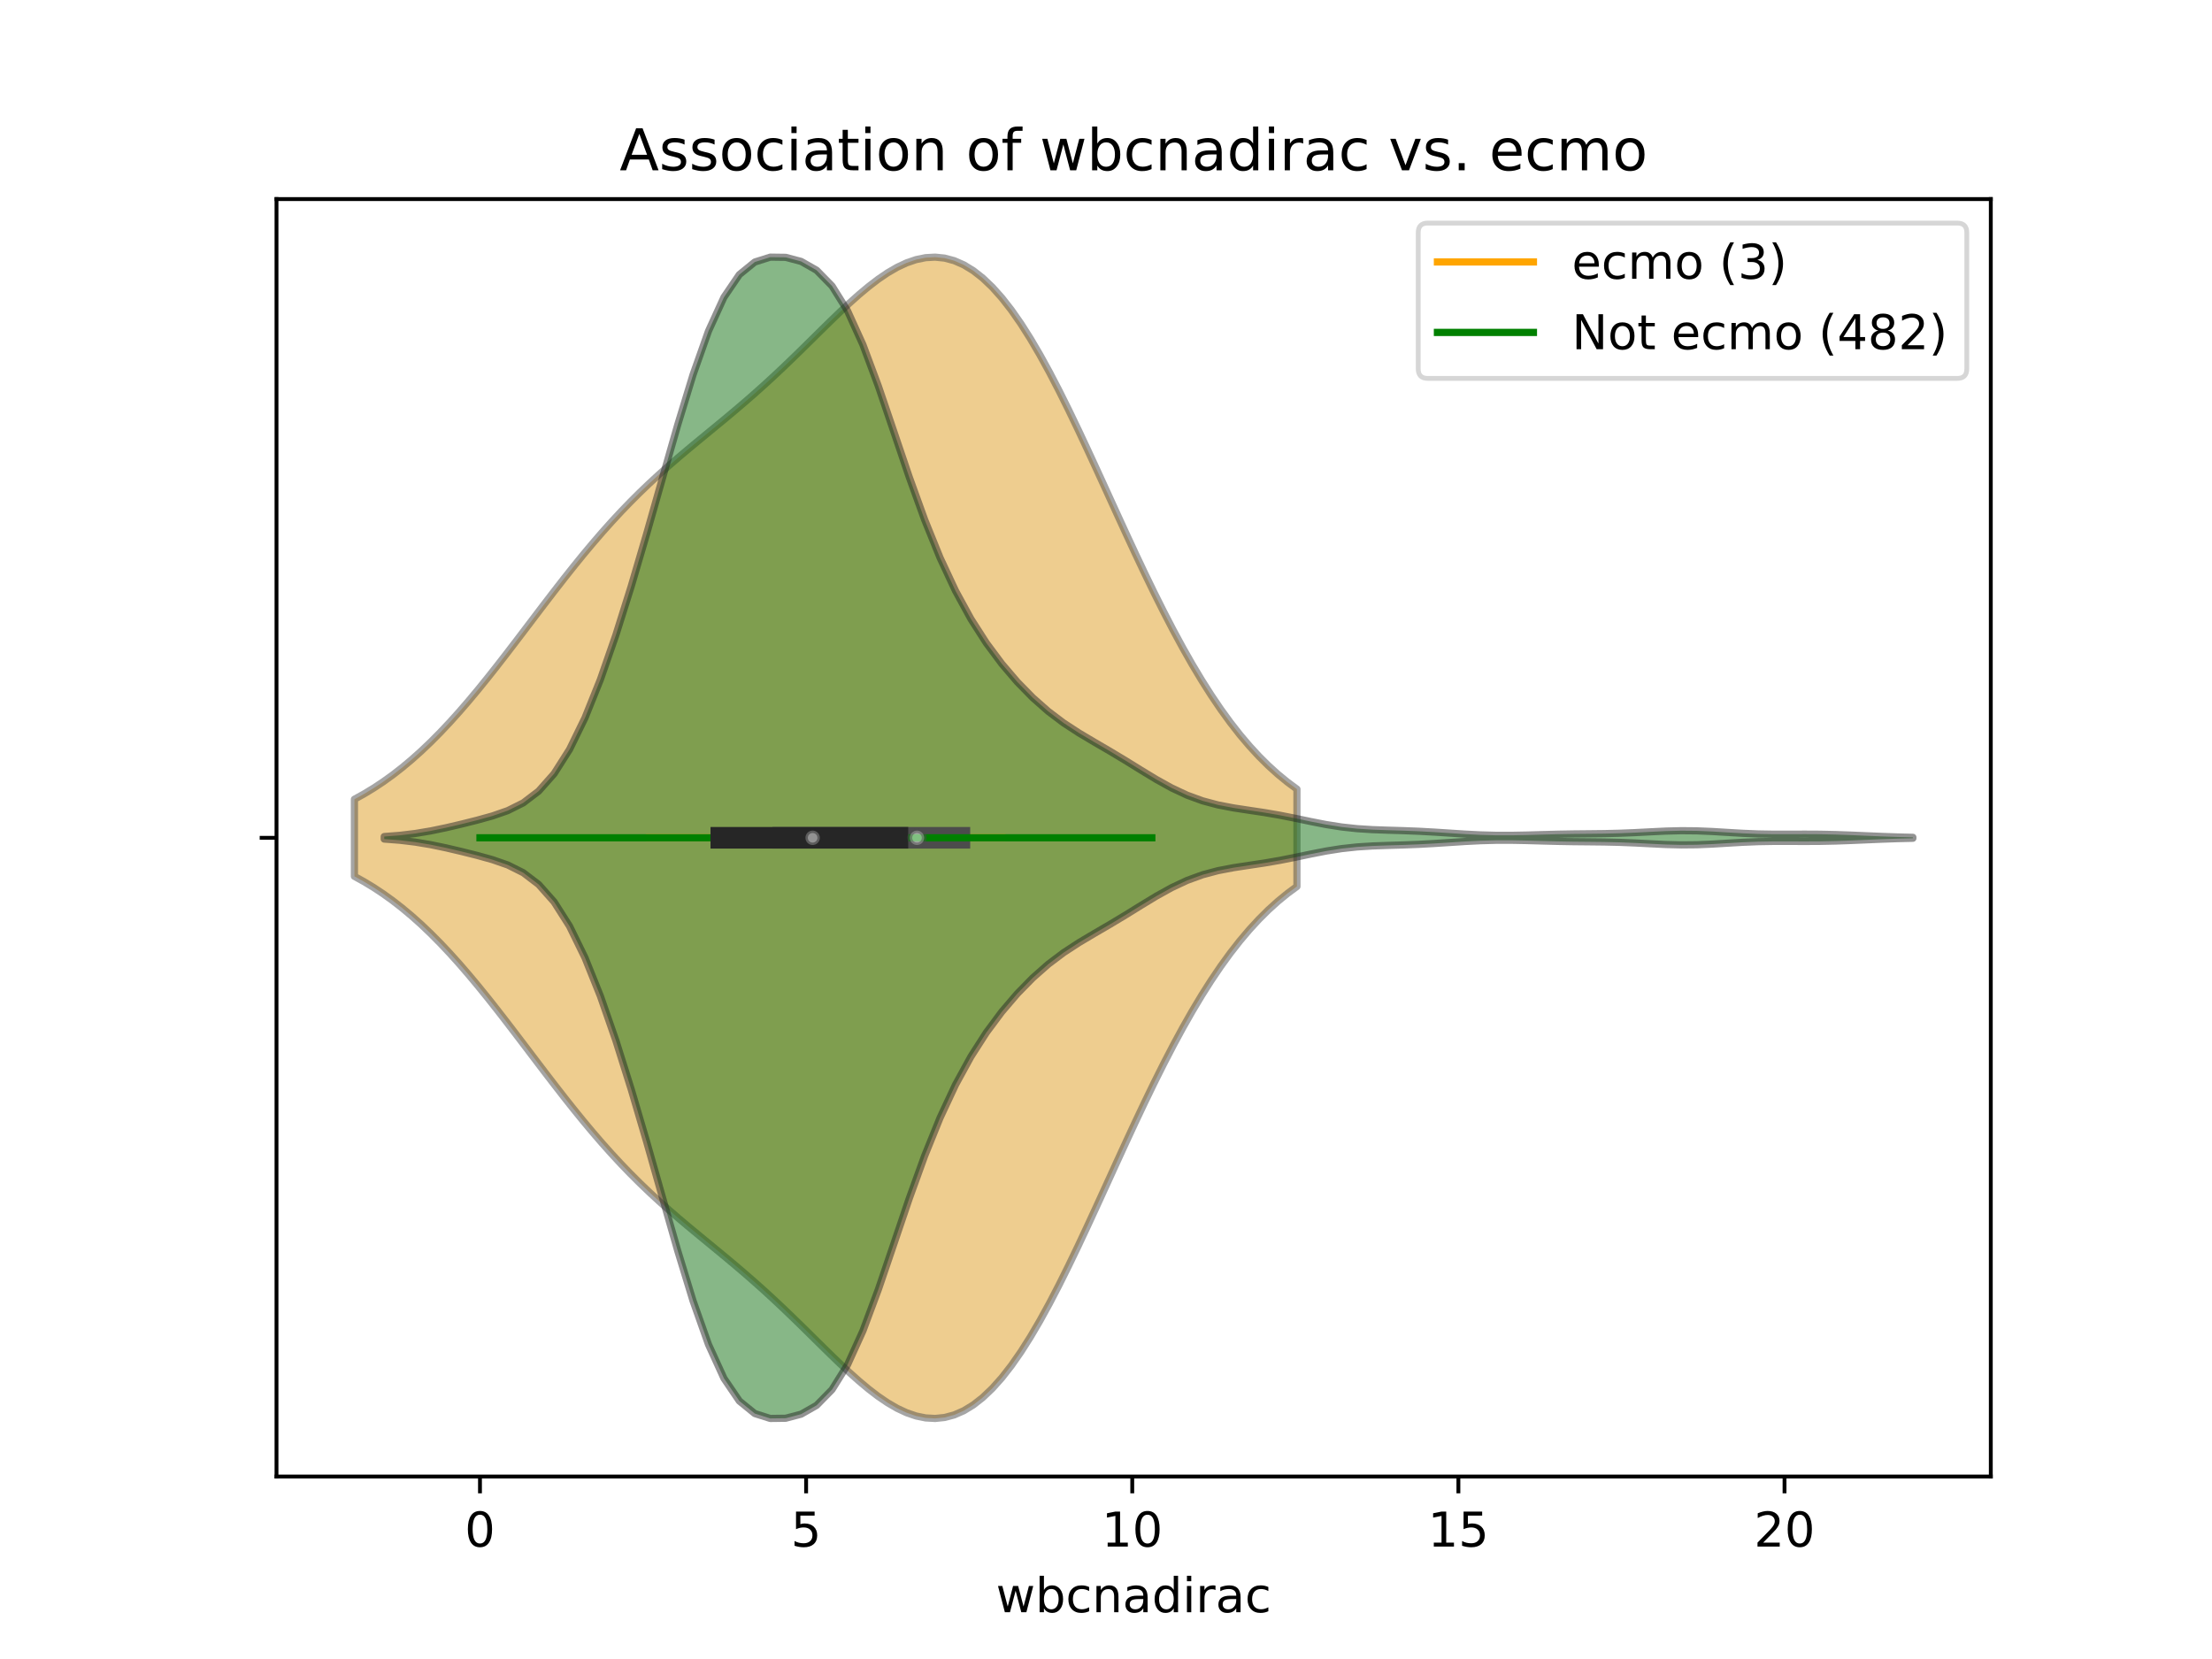 <?xml version="1.0" encoding="utf-8" standalone="no"?>
<!DOCTYPE svg PUBLIC "-//W3C//DTD SVG 1.1//EN"
  "http://www.w3.org/Graphics/SVG/1.1/DTD/svg11.dtd">
<!-- Created with matplotlib (https://matplotlib.org/) -->
<svg height="345.6pt" version="1.1" viewBox="0 0 460.8 345.6" width="460.8pt" xmlns="http://www.w3.org/2000/svg" xmlns:xlink="http://www.w3.org/1999/xlink">
 <defs>
  <style type="text/css">
*{stroke-linecap:butt;stroke-linejoin:round;}
  </style>
 </defs>
 <g id="figure_1">
  <g id="patch_1">
   <path d="M 0 345.6 
L 460.8 345.6 
L 460.8 0 
L 0 0 
z
" style="fill:#ffffff;"/>
  </g>
  <g id="axes_1">
   <g id="patch_2">
    <path d="M 57.6 307.584 
L 414.72 307.584 
L 414.72 41.472 
L 57.6 41.472 
z
" style="fill:#ffffff;"/>
   </g>
   <g id="PolyCollection_1">
    <defs>
     <path d="M 73.833 -163.039 
L 73.833 -179.105 
L 75.816 -180.199 
L 77.799 -181.4 
L 79.783 -182.712 
L 81.766 -184.136 
L 83.749 -185.677 
L 85.732 -187.334 
L 87.716 -189.106 
L 89.699 -190.992 
L 91.682 -192.989 
L 93.665 -195.092 
L 95.649 -197.294 
L 97.632 -199.588 
L 99.615 -201.964 
L 101.599 -204.412 
L 103.582 -206.921 
L 105.565 -209.477 
L 107.548 -212.067 
L 109.532 -214.677 
L 111.515 -217.292 
L 113.498 -219.899 
L 115.482 -222.483 
L 117.465 -225.032 
L 119.448 -227.533 
L 121.431 -229.976 
L 123.415 -232.351 
L 125.398 -234.652 
L 127.381 -236.873 
L 129.364 -239.012 
L 131.348 -241.068 
L 133.331 -243.043 
L 135.314 -244.942 
L 137.298 -246.771 
L 139.281 -248.538 
L 141.264 -250.254 
L 143.247 -251.929 
L 145.231 -253.577 
L 147.214 -255.209 
L 149.197 -256.839 
L 151.181 -258.479 
L 153.164 -260.14 
L 155.147 -261.832 
L 157.13 -263.561 
L 159.114 -265.333 
L 161.097 -267.151 
L 163.08 -269.012 
L 165.063 -270.913 
L 167.047 -272.845 
L 169.03 -274.798 
L 171.013 -276.756 
L 172.997 -278.701 
L 174.98 -280.612 
L 176.963 -282.465 
L 178.946 -284.234 
L 180.93 -285.892 
L 182.913 -287.411 
L 184.896 -288.761 
L 186.879 -289.914 
L 188.863 -290.842 
L 190.846 -291.52 
L 192.829 -291.924 
L 194.813 -292.032 
L 196.796 -291.828 
L 198.779 -291.297 
L 200.762 -290.43 
L 202.746 -289.221 
L 204.729 -287.669 
L 206.712 -285.779 
L 208.696 -283.559 
L 210.679 -281.02 
L 212.662 -278.18 
L 214.645 -275.059 
L 216.629 -271.681 
L 218.612 -268.074 
L 220.595 -264.264 
L 222.578 -260.285 
L 224.562 -256.168 
L 226.545 -251.946 
L 228.528 -247.652 
L 230.512 -243.318 
L 232.495 -238.977 
L 234.478 -234.66 
L 236.461 -230.393 
L 238.445 -226.205 
L 240.428 -222.119 
L 242.411 -218.157 
L 244.394 -214.337 
L 246.378 -210.675 
L 248.361 -207.185 
L 250.344 -203.876 
L 252.328 -200.755 
L 254.311 -197.828 
L 256.294 -195.097 
L 258.277 -192.561 
L 260.261 -190.218 
L 262.244 -188.064 
L 264.227 -186.094 
L 266.211 -184.3 
L 268.194 -182.676 
L 270.177 -181.21 
L 270.177 -160.934 
L 270.177 -160.934 
L 268.194 -159.468 
L 266.211 -157.844 
L 264.227 -156.05 
L 262.244 -154.08 
L 260.261 -151.926 
L 258.277 -149.583 
L 256.294 -147.047 
L 254.311 -144.316 
L 252.328 -141.389 
L 250.344 -138.268 
L 248.361 -134.959 
L 246.378 -131.469 
L 244.394 -127.807 
L 242.411 -123.987 
L 240.428 -120.025 
L 238.445 -115.939 
L 236.461 -111.751 
L 234.478 -107.484 
L 232.495 -103.167 
L 230.512 -98.826 
L 228.528 -94.492 
L 226.545 -90.198 
L 224.562 -85.976 
L 222.578 -81.859 
L 220.595 -77.88 
L 218.612 -74.07 
L 216.629 -70.463 
L 214.645 -67.085 
L 212.662 -63.964 
L 210.679 -61.124 
L 208.696 -58.585 
L 206.712 -56.365 
L 204.729 -54.475 
L 202.746 -52.923 
L 200.762 -51.714 
L 198.779 -50.847 
L 196.796 -50.316 
L 194.813 -50.112 
L 192.829 -50.22 
L 190.846 -50.624 
L 188.863 -51.302 
L 186.879 -52.23 
L 184.896 -53.383 
L 182.913 -54.733 
L 180.93 -56.252 
L 178.946 -57.91 
L 176.963 -59.679 
L 174.98 -61.532 
L 172.997 -63.443 
L 171.013 -65.388 
L 169.03 -67.346 
L 167.047 -69.299 
L 165.063 -71.231 
L 163.08 -73.132 
L 161.097 -74.993 
L 159.114 -76.811 
L 157.13 -78.583 
L 155.147 -80.312 
L 153.164 -82.004 
L 151.181 -83.665 
L 149.197 -85.305 
L 147.214 -86.935 
L 145.231 -88.567 
L 143.247 -90.215 
L 141.264 -91.89 
L 139.281 -93.606 
L 137.298 -95.373 
L 135.314 -97.202 
L 133.331 -99.101 
L 131.348 -101.076 
L 129.364 -103.132 
L 127.381 -105.271 
L 125.398 -107.492 
L 123.415 -109.793 
L 121.431 -112.168 
L 119.448 -114.611 
L 117.465 -117.112 
L 115.482 -119.661 
L 113.498 -122.245 
L 111.515 -124.852 
L 109.532 -127.467 
L 107.548 -130.077 
L 105.565 -132.667 
L 103.582 -135.223 
L 101.599 -137.732 
L 99.615 -140.18 
L 97.632 -142.556 
L 95.649 -144.85 
L 93.665 -147.052 
L 91.682 -149.155 
L 89.699 -151.152 
L 87.716 -153.038 
L 85.732 -154.81 
L 83.749 -156.467 
L 81.766 -158.008 
L 79.783 -159.432 
L 77.799 -160.744 
L 75.816 -161.945 
L 73.833 -163.039 
z
" id="m6c35d33135" style="stroke:#4c4c4c;stroke-opacity:0.5;stroke-width:1.5;"/>
    </defs>
    <g clip-path="url(#p15926cea76)">
     <use style="fill:#df9c20;fill-opacity:0.5;stroke:#4c4c4c;stroke-opacity:0.5;stroke-width:1.5;" x="0" xlink:href="#m6c35d33135" y="345.6"/>
    </g>
   </g>
   <g id="PolyCollection_2">
    <defs>
     <path d="M 80.044 -170.809 
L 80.044 -171.335 
L 83.261 -171.581 
L 86.478 -171.965 
L 89.694 -172.5 
L 92.911 -173.167 
L 96.127 -173.921 
L 99.344 -174.727 
L 102.561 -175.617 
L 105.777 -176.733 
L 108.994 -178.341 
L 112.21 -180.789 
L 115.427 -184.418 
L 118.644 -189.477 
L 121.86 -196.05 
L 125.077 -204.057 
L 128.293 -213.299 
L 131.51 -223.524 
L 134.727 -234.462 
L 137.943 -245.785 
L 141.16 -257.026 
L 144.376 -267.55 
L 147.593 -276.634 
L 150.809 -283.671 
L 154.026 -288.403 
L 157.243 -291.017 
L 160.459 -292.032 
L 163.676 -291.989 
L 166.892 -291.14 
L 170.109 -289.307 
L 173.326 -286.026 
L 176.542 -280.879 
L 179.759 -273.796 
L 182.975 -265.168 
L 186.192 -255.714 
L 189.409 -246.224 
L 192.625 -237.326 
L 195.842 -229.383 
L 199.058 -222.505 
L 202.275 -216.634 
L 205.492 -211.622 
L 208.708 -207.303 
L 211.925 -203.541 
L 215.141 -200.258 
L 218.358 -197.419 
L 221.575 -194.991 
L 224.791 -192.893 
L 228.008 -190.983 
L 231.224 -189.109 
L 234.441 -187.175 
L 237.658 -185.184 
L 240.874 -183.232 
L 244.091 -181.448 
L 247.307 -179.943 
L 250.524 -178.77 
L 253.741 -177.914 
L 256.957 -177.299 
L 260.174 -176.809 
L 263.39 -176.327 
L 266.607 -175.774 
L 269.823 -175.136 
L 273.04 -174.461 
L 276.257 -173.831 
L 279.473 -173.324 
L 282.69 -172.976 
L 285.906 -172.771 
L 289.123 -172.655 
L 292.34 -172.56 
L 295.556 -172.434 
L 298.773 -172.258 
L 301.989 -172.048 
L 305.206 -171.84 
L 308.423 -171.677 
L 311.639 -171.59 
L 314.856 -171.586 
L 318.072 -171.646 
L 321.289 -171.737 
L 324.506 -171.821 
L 327.722 -171.877 
L 330.939 -171.908 
L 334.155 -171.943 
L 337.372 -172.018 
L 340.589 -172.148 
L 343.805 -172.315 
L 347.022 -172.47 
L 350.238 -172.551 
L 353.455 -172.521 
L 356.672 -172.385 
L 359.888 -172.191 
L 363.105 -172.003 
L 366.321 -171.873 
L 369.538 -171.819 
L 372.755 -171.819 
L 375.971 -171.831 
L 379.188 -171.814 
L 382.404 -171.746 
L 385.621 -171.631 
L 388.837 -171.493 
L 392.054 -171.358 
L 395.271 -171.247 
L 398.487 -171.169 
L 398.487 -170.975 
L 398.487 -170.975 
L 395.271 -170.897 
L 392.054 -170.786 
L 388.837 -170.651 
L 385.621 -170.513 
L 382.404 -170.398 
L 379.188 -170.33 
L 375.971 -170.313 
L 372.755 -170.325 
L 369.538 -170.325 
L 366.321 -170.271 
L 363.105 -170.141 
L 359.888 -169.953 
L 356.672 -169.759 
L 353.455 -169.623 
L 350.238 -169.593 
L 347.022 -169.674 
L 343.805 -169.829 
L 340.589 -169.996 
L 337.372 -170.126 
L 334.155 -170.201 
L 330.939 -170.236 
L 327.722 -170.267 
L 324.506 -170.323 
L 321.289 -170.407 
L 318.072 -170.498 
L 314.856 -170.558 
L 311.639 -170.554 
L 308.423 -170.467 
L 305.206 -170.304 
L 301.989 -170.096 
L 298.773 -169.886 
L 295.556 -169.71 
L 292.34 -169.584 
L 289.123 -169.489 
L 285.906 -169.373 
L 282.69 -169.168 
L 279.473 -168.82 
L 276.257 -168.313 
L 273.04 -167.683 
L 269.823 -167.008 
L 266.607 -166.37 
L 263.39 -165.817 
L 260.174 -165.335 
L 256.957 -164.845 
L 253.741 -164.23 
L 250.524 -163.374 
L 247.307 -162.201 
L 244.091 -160.696 
L 240.874 -158.912 
L 237.658 -156.96 
L 234.441 -154.969 
L 231.224 -153.035 
L 228.008 -151.161 
L 224.791 -149.251 
L 221.575 -147.153 
L 218.358 -144.725 
L 215.141 -141.886 
L 211.925 -138.603 
L 208.708 -134.841 
L 205.492 -130.522 
L 202.275 -125.51 
L 199.058 -119.639 
L 195.842 -112.761 
L 192.625 -104.818 
L 189.409 -95.92 
L 186.192 -86.43 
L 182.975 -76.976 
L 179.759 -68.348 
L 176.542 -61.265 
L 173.326 -56.118 
L 170.109 -52.837 
L 166.892 -51.004 
L 163.676 -50.155 
L 160.459 -50.112 
L 157.243 -51.127 
L 154.026 -53.741 
L 150.809 -58.473 
L 147.593 -65.51 
L 144.376 -74.594 
L 141.16 -85.118 
L 137.943 -96.359 
L 134.727 -107.682 
L 131.51 -118.62 
L 128.293 -128.845 
L 125.077 -138.087 
L 121.86 -146.094 
L 118.644 -152.667 
L 115.427 -157.726 
L 112.21 -161.355 
L 108.994 -163.803 
L 105.777 -165.411 
L 102.561 -166.527 
L 99.344 -167.417 
L 96.127 -168.223 
L 92.911 -168.977 
L 89.694 -169.644 
L 86.478 -170.179 
L 83.261 -170.563 
L 80.044 -170.809 
z
" id="m7b0cfc19a0" style="stroke:#262626;stroke-opacity:0.5;stroke-width:1.5;"/>
    </defs>
    <g clip-path="url(#p15926cea76)">
     <use style="fill:#107010;fill-opacity:0.5;stroke:#262626;stroke-opacity:0.5;stroke-width:1.5;" x="0" xlink:href="#m7b0cfc19a0" y="345.6"/>
    </g>
   </g>
   <g id="matplotlib.axis_1">
    <g id="xtick_1">
     <g id="line2d_1">
      <defs>
       <path d="M 0 0 
L 0 3.5 
" id="me99ec0d178" style="stroke:#000000;stroke-width:0.8;"/>
      </defs>
      <g>
       <use style="stroke:#000000;stroke-width:0.8;" x="99.988" xlink:href="#me99ec0d178" y="307.584"/>
      </g>
     </g>
     <g id="text_1">
      <!-- 0 -->
      <defs>
       <path d="M 31.781 66.406 
Q 24.172 66.406 20.328 58.906 
Q 16.5 51.422 16.5 36.375 
Q 16.5 21.391 20.328 13.891 
Q 24.172 6.391 31.781 6.391 
Q 39.453 6.391 43.281 13.891 
Q 47.125 21.391 47.125 36.375 
Q 47.125 51.422 43.281 58.906 
Q 39.453 66.406 31.781 66.406 
z
M 31.781 74.219 
Q 44.047 74.219 50.516 64.516 
Q 56.984 54.828 56.984 36.375 
Q 56.984 17.969 50.516 8.266 
Q 44.047 -1.422 31.781 -1.422 
Q 19.531 -1.422 13.062 8.266 
Q 6.594 17.969 6.594 36.375 
Q 6.594 54.828 13.062 64.516 
Q 19.531 74.219 31.781 74.219 
z
" id="DejaVuSans-48"/>
      </defs>
      <g transform="translate(96.807 322.182)scale(0.1 -0.1)">
       <use xlink:href="#DejaVuSans-48"/>
      </g>
     </g>
    </g>
    <g id="xtick_2">
     <g id="line2d_2">
      <g>
       <use style="stroke:#000000;stroke-width:0.8;" x="167.928" xlink:href="#me99ec0d178" y="307.584"/>
      </g>
     </g>
     <g id="text_2">
      <!-- 5 -->
      <defs>
       <path d="M 10.797 72.906 
L 49.516 72.906 
L 49.516 64.594 
L 19.828 64.594 
L 19.828 46.734 
Q 21.969 47.469 24.109 47.828 
Q 26.266 48.188 28.422 48.188 
Q 40.625 48.188 47.75 41.5 
Q 54.891 34.812 54.891 23.391 
Q 54.891 11.625 47.562 5.094 
Q 40.234 -1.422 26.906 -1.422 
Q 22.312 -1.422 17.547 -0.641 
Q 12.797 0.141 7.719 1.703 
L 7.719 11.625 
Q 12.109 9.234 16.797 8.062 
Q 21.484 6.891 26.703 6.891 
Q 35.156 6.891 40.078 11.328 
Q 45.016 15.766 45.016 23.391 
Q 45.016 31 40.078 35.438 
Q 35.156 39.891 26.703 39.891 
Q 22.75 39.891 18.812 39.016 
Q 14.891 38.141 10.797 36.281 
z
" id="DejaVuSans-53"/>
      </defs>
      <g transform="translate(164.747 322.182)scale(0.1 -0.1)">
       <use xlink:href="#DejaVuSans-53"/>
      </g>
     </g>
    </g>
    <g id="xtick_3">
     <g id="line2d_3">
      <g>
       <use style="stroke:#000000;stroke-width:0.8;" x="235.869" xlink:href="#me99ec0d178" y="307.584"/>
      </g>
     </g>
     <g id="text_3">
      <!-- 10 -->
      <defs>
       <path d="M 12.406 8.297 
L 28.516 8.297 
L 28.516 63.922 
L 10.984 60.406 
L 10.984 69.391 
L 28.422 72.906 
L 38.281 72.906 
L 38.281 8.297 
L 54.391 8.297 
L 54.391 0 
L 12.406 0 
z
" id="DejaVuSans-49"/>
      </defs>
      <g transform="translate(229.506 322.182)scale(0.1 -0.1)">
       <use xlink:href="#DejaVuSans-49"/>
       <use x="63.623" xlink:href="#DejaVuSans-48"/>
      </g>
     </g>
    </g>
    <g id="xtick_4">
     <g id="line2d_4">
      <g>
       <use style="stroke:#000000;stroke-width:0.8;" x="303.809" xlink:href="#me99ec0d178" y="307.584"/>
      </g>
     </g>
     <g id="text_4">
      <!-- 15 -->
      <g transform="translate(297.447 322.182)scale(0.1 -0.1)">
       <use xlink:href="#DejaVuSans-49"/>
       <use x="63.623" xlink:href="#DejaVuSans-53"/>
      </g>
     </g>
    </g>
    <g id="xtick_5">
     <g id="line2d_5">
      <g>
       <use style="stroke:#000000;stroke-width:0.8;" x="371.75" xlink:href="#me99ec0d178" y="307.584"/>
      </g>
     </g>
     <g id="text_5">
      <!-- 20 -->
      <defs>
       <path d="M 19.188 8.297 
L 53.609 8.297 
L 53.609 0 
L 7.328 0 
L 7.328 8.297 
Q 12.938 14.109 22.625 23.891 
Q 32.328 33.688 34.812 36.531 
Q 39.547 41.844 41.422 45.531 
Q 43.312 49.219 43.312 52.781 
Q 43.312 58.594 39.234 62.25 
Q 35.156 65.922 28.609 65.922 
Q 23.969 65.922 18.812 64.312 
Q 13.672 62.703 7.812 59.422 
L 7.812 69.391 
Q 13.766 71.781 18.938 73 
Q 24.125 74.219 28.422 74.219 
Q 39.75 74.219 46.484 68.547 
Q 53.219 62.891 53.219 53.422 
Q 53.219 48.922 51.531 44.891 
Q 49.859 40.875 45.406 35.406 
Q 44.188 33.984 37.641 27.219 
Q 31.109 20.453 19.188 8.297 
z
" id="DejaVuSans-50"/>
      </defs>
      <g transform="translate(365.387 322.182)scale(0.1 -0.1)">
       <use xlink:href="#DejaVuSans-50"/>
       <use x="63.623" xlink:href="#DejaVuSans-48"/>
      </g>
     </g>
    </g>
    <g id="text_6">
     <!-- wbcnadirac -->
     <defs>
      <path d="M 4.203 54.688 
L 13.188 54.688 
L 24.422 12.016 
L 35.594 54.688 
L 46.188 54.688 
L 57.422 12.016 
L 68.609 54.688 
L 77.594 54.688 
L 63.281 0 
L 52.688 0 
L 40.922 44.828 
L 29.109 0 
L 18.5 0 
z
" id="DejaVuSans-119"/>
      <path d="M 48.688 27.297 
Q 48.688 37.203 44.609 42.844 
Q 40.531 48.484 33.406 48.484 
Q 26.266 48.484 22.188 42.844 
Q 18.109 37.203 18.109 27.297 
Q 18.109 17.391 22.188 11.75 
Q 26.266 6.109 33.406 6.109 
Q 40.531 6.109 44.609 11.75 
Q 48.688 17.391 48.688 27.297 
z
M 18.109 46.391 
Q 20.953 51.266 25.266 53.625 
Q 29.594 56 35.594 56 
Q 45.562 56 51.781 48.094 
Q 58.016 40.188 58.016 27.297 
Q 58.016 14.406 51.781 6.484 
Q 45.562 -1.422 35.594 -1.422 
Q 29.594 -1.422 25.266 0.953 
Q 20.953 3.328 18.109 8.203 
L 18.109 0 
L 9.078 0 
L 9.078 75.984 
L 18.109 75.984 
z
" id="DejaVuSans-98"/>
      <path d="M 48.781 52.594 
L 48.781 44.188 
Q 44.969 46.297 41.141 47.344 
Q 37.312 48.391 33.406 48.391 
Q 24.656 48.391 19.812 42.844 
Q 14.984 37.312 14.984 27.297 
Q 14.984 17.281 19.812 11.734 
Q 24.656 6.203 33.406 6.203 
Q 37.312 6.203 41.141 7.25 
Q 44.969 8.297 48.781 10.406 
L 48.781 2.094 
Q 45.016 0.344 40.984 -0.531 
Q 36.969 -1.422 32.422 -1.422 
Q 20.062 -1.422 12.781 6.344 
Q 5.516 14.109 5.516 27.297 
Q 5.516 40.672 12.859 48.328 
Q 20.219 56 33.016 56 
Q 37.156 56 41.109 55.141 
Q 45.062 54.297 48.781 52.594 
z
" id="DejaVuSans-99"/>
      <path d="M 54.891 33.016 
L 54.891 0 
L 45.906 0 
L 45.906 32.719 
Q 45.906 40.484 42.875 44.328 
Q 39.844 48.188 33.797 48.188 
Q 26.516 48.188 22.312 43.547 
Q 18.109 38.922 18.109 30.906 
L 18.109 0 
L 9.078 0 
L 9.078 54.688 
L 18.109 54.688 
L 18.109 46.188 
Q 21.344 51.125 25.703 53.562 
Q 30.078 56 35.797 56 
Q 45.219 56 50.047 50.172 
Q 54.891 44.344 54.891 33.016 
z
" id="DejaVuSans-110"/>
      <path d="M 34.281 27.484 
Q 23.391 27.484 19.188 25 
Q 14.984 22.516 14.984 16.5 
Q 14.984 11.719 18.141 8.906 
Q 21.297 6.109 26.703 6.109 
Q 34.188 6.109 38.703 11.406 
Q 43.219 16.703 43.219 25.484 
L 43.219 27.484 
z
M 52.203 31.203 
L 52.203 0 
L 43.219 0 
L 43.219 8.297 
Q 40.141 3.328 35.547 0.953 
Q 30.953 -1.422 24.312 -1.422 
Q 15.922 -1.422 10.953 3.297 
Q 6 8.016 6 15.922 
Q 6 25.141 12.172 29.828 
Q 18.359 34.516 30.609 34.516 
L 43.219 34.516 
L 43.219 35.406 
Q 43.219 41.609 39.141 45 
Q 35.062 48.391 27.688 48.391 
Q 23 48.391 18.547 47.266 
Q 14.109 46.141 10.016 43.891 
L 10.016 52.203 
Q 14.938 54.109 19.578 55.047 
Q 24.219 56 28.609 56 
Q 40.484 56 46.344 49.844 
Q 52.203 43.703 52.203 31.203 
z
" id="DejaVuSans-97"/>
      <path d="M 45.406 46.391 
L 45.406 75.984 
L 54.391 75.984 
L 54.391 0 
L 45.406 0 
L 45.406 8.203 
Q 42.578 3.328 38.25 0.953 
Q 33.938 -1.422 27.875 -1.422 
Q 17.969 -1.422 11.734 6.484 
Q 5.516 14.406 5.516 27.297 
Q 5.516 40.188 11.734 48.094 
Q 17.969 56 27.875 56 
Q 33.938 56 38.25 53.625 
Q 42.578 51.266 45.406 46.391 
z
M 14.797 27.297 
Q 14.797 17.391 18.875 11.75 
Q 22.953 6.109 30.078 6.109 
Q 37.203 6.109 41.297 11.75 
Q 45.406 17.391 45.406 27.297 
Q 45.406 37.203 41.297 42.844 
Q 37.203 48.484 30.078 48.484 
Q 22.953 48.484 18.875 42.844 
Q 14.797 37.203 14.797 27.297 
z
" id="DejaVuSans-100"/>
      <path d="M 9.422 54.688 
L 18.406 54.688 
L 18.406 0 
L 9.422 0 
z
M 9.422 75.984 
L 18.406 75.984 
L 18.406 64.594 
L 9.422 64.594 
z
" id="DejaVuSans-105"/>
      <path d="M 41.109 46.297 
Q 39.594 47.172 37.812 47.578 
Q 36.031 48 33.891 48 
Q 26.266 48 22.188 43.047 
Q 18.109 38.094 18.109 28.812 
L 18.109 0 
L 9.078 0 
L 9.078 54.688 
L 18.109 54.688 
L 18.109 46.188 
Q 20.953 51.172 25.484 53.578 
Q 30.031 56 36.531 56 
Q 37.453 56 38.578 55.875 
Q 39.703 55.766 41.062 55.516 
z
" id="DejaVuSans-114"/>
     </defs>
     <g transform="translate(207.483 335.861)scale(0.1 -0.1)">
      <use xlink:href="#DejaVuSans-119"/>
      <use x="81.787" xlink:href="#DejaVuSans-98"/>
      <use x="145.264" xlink:href="#DejaVuSans-99"/>
      <use x="200.244" xlink:href="#DejaVuSans-110"/>
      <use x="263.623" xlink:href="#DejaVuSans-97"/>
      <use x="324.902" xlink:href="#DejaVuSans-100"/>
      <use x="388.379" xlink:href="#DejaVuSans-105"/>
      <use x="416.162" xlink:href="#DejaVuSans-114"/>
      <use x="457.275" xlink:href="#DejaVuSans-97"/>
      <use x="518.555" xlink:href="#DejaVuSans-99"/>
     </g>
    </g>
   </g>
   <g id="matplotlib.axis_2">
    <g id="ytick_1">
     <g id="line2d_6">
      <defs>
       <path d="M 0 0 
L -3.5 0 
" id="m4e2ef15945" style="stroke:#000000;stroke-width:0.8;"/>
      </defs>
      <g>
       <use style="stroke:#000000;stroke-width:0.8;" x="57.6" xlink:href="#m4e2ef15945" y="174.528"/>
      </g>
     </g>
    </g>
   </g>
   <g id="line2d_7">
    <path clip-path="url(#p15926cea76)" d="M 135.317 174.528 
L 208.693 174.528 
" style="fill:none;stroke:#ffa500;stroke-linecap:square;stroke-width:1.5;"/>
   </g>
   <g id="line2d_8">
    <path clip-path="url(#p15926cea76)" d="M 163.173 174.528 
L 199.86 174.528 
" style="fill:none;stroke:#4c4c4c;stroke-linecap:square;stroke-width:4.5;"/>
   </g>
   <g id="line2d_9">
    <path clip-path="url(#p15926cea76)" d="M 99.988 174.528 
L 239.945 174.528 
" style="fill:none;stroke:#008000;stroke-linecap:square;stroke-width:1.5;"/>
   </g>
   <g id="line2d_10">
    <path clip-path="url(#p15926cea76)" d="M 150.264 174.528 
L 186.952 174.528 
" style="fill:none;stroke:#262626;stroke-linecap:square;stroke-width:4.5;"/>
   </g>
   <g id="patch_3">
    <path d="M 57.6 307.584 
L 57.6 41.472 
" style="fill:none;stroke:#000000;stroke-linecap:square;stroke-linejoin:miter;stroke-width:0.8;"/>
   </g>
   <g id="patch_4">
    <path d="M 414.72 307.584 
L 414.72 41.472 
" style="fill:none;stroke:#000000;stroke-linecap:square;stroke-linejoin:miter;stroke-width:0.8;"/>
   </g>
   <g id="patch_5">
    <path d="M 57.6 307.584 
L 414.72 307.584 
" style="fill:none;stroke:#000000;stroke-linecap:square;stroke-linejoin:miter;stroke-width:0.8;"/>
   </g>
   <g id="patch_6">
    <path d="M 57.6 41.472 
L 414.72 41.472 
" style="fill:none;stroke:#000000;stroke-linecap:square;stroke-linejoin:miter;stroke-width:0.8;"/>
   </g>
   <g id="PathCollection_1">
    <defs>
     <path d="M 0 1.5 
C 0.398 1.5 0.779 1.342 1.061 1.061 
C 1.342 0.779 1.5 0.398 1.5 0 
C 1.5 -0.398 1.342 -0.779 1.061 -1.061 
C 0.779 -1.342 0.398 -1.5 0 -1.5 
C -0.398 -1.5 -0.779 -1.342 -1.061 -1.061 
C -1.342 -0.779 -1.5 -0.398 -1.5 0 
C -1.5 0.398 -1.342 0.779 -1.061 1.061 
C -0.779 1.342 -0.398 1.5 0 1.5 
z
" id="mc47c572dbd" style="stroke:#4c4c4c;stroke-opacity:0.5;"/>
    </defs>
    <g clip-path="url(#p15926cea76)">
     <use style="fill:#ffffff;fill-opacity:0.5;stroke:#4c4c4c;stroke-opacity:0.5;" x="191.028" xlink:href="#mc47c572dbd" y="174.528"/>
    </g>
   </g>
   <g id="PathCollection_2">
    <defs>
     <path d="M 0 1.5 
C 0.398 1.5 0.779 1.342 1.061 1.061 
C 1.342 0.779 1.5 0.398 1.5 0 
C 1.5 -0.398 1.342 -0.779 1.061 -1.061 
C 0.779 -1.342 0.398 -1.5 0 -1.5 
C -0.398 -1.5 -0.779 -1.342 -1.061 -1.061 
C -1.342 -0.779 -1.5 -0.398 -1.5 0 
C -1.5 0.398 -1.342 0.779 -1.061 1.061 
C -0.779 1.342 -0.398 1.5 0 1.5 
z
" id="mcd877f2e47" style="stroke:#262626;stroke-opacity:0.5;"/>
    </defs>
    <g clip-path="url(#p15926cea76)">
     <use style="fill:#ffffff;fill-opacity:0.5;stroke:#262626;stroke-opacity:0.5;" x="169.287" xlink:href="#mcd877f2e47" y="174.528"/>
    </g>
   </g>
   <g id="text_7">
    <!-- Association of wbcnadirac vs. ecmo -->
    <defs>
     <path d="M 34.188 63.188 
L 20.797 26.906 
L 47.609 26.906 
z
M 28.609 72.906 
L 39.797 72.906 
L 67.578 0 
L 57.328 0 
L 50.688 18.703 
L 17.828 18.703 
L 11.188 0 
L 0.781 0 
z
" id="DejaVuSans-65"/>
     <path d="M 44.281 53.078 
L 44.281 44.578 
Q 40.484 46.531 36.375 47.5 
Q 32.281 48.484 27.875 48.484 
Q 21.188 48.484 17.844 46.438 
Q 14.5 44.391 14.5 40.281 
Q 14.5 37.156 16.891 35.375 
Q 19.281 33.594 26.516 31.984 
L 29.594 31.297 
Q 39.156 29.25 43.188 25.516 
Q 47.219 21.781 47.219 15.094 
Q 47.219 7.469 41.188 3.016 
Q 35.156 -1.422 24.609 -1.422 
Q 20.219 -1.422 15.453 -0.562 
Q 10.688 0.297 5.422 2 
L 5.422 11.281 
Q 10.406 8.688 15.234 7.391 
Q 20.062 6.109 24.812 6.109 
Q 31.156 6.109 34.562 8.281 
Q 37.984 10.453 37.984 14.406 
Q 37.984 18.062 35.516 20.016 
Q 33.062 21.969 24.703 23.781 
L 21.578 24.516 
Q 13.234 26.266 9.516 29.906 
Q 5.812 33.547 5.812 39.891 
Q 5.812 47.609 11.281 51.797 
Q 16.75 56 26.812 56 
Q 31.781 56 36.172 55.266 
Q 40.578 54.547 44.281 53.078 
z
" id="DejaVuSans-115"/>
     <path d="M 30.609 48.391 
Q 23.391 48.391 19.188 42.75 
Q 14.984 37.109 14.984 27.297 
Q 14.984 17.484 19.156 11.844 
Q 23.344 6.203 30.609 6.203 
Q 37.797 6.203 41.984 11.859 
Q 46.188 17.531 46.188 27.297 
Q 46.188 37.016 41.984 42.703 
Q 37.797 48.391 30.609 48.391 
z
M 30.609 56 
Q 42.328 56 49.016 48.375 
Q 55.719 40.766 55.719 27.297 
Q 55.719 13.875 49.016 6.219 
Q 42.328 -1.422 30.609 -1.422 
Q 18.844 -1.422 12.172 6.219 
Q 5.516 13.875 5.516 27.297 
Q 5.516 40.766 12.172 48.375 
Q 18.844 56 30.609 56 
z
" id="DejaVuSans-111"/>
     <path d="M 18.312 70.219 
L 18.312 54.688 
L 36.812 54.688 
L 36.812 47.703 
L 18.312 47.703 
L 18.312 18.016 
Q 18.312 11.328 20.141 9.422 
Q 21.969 7.516 27.594 7.516 
L 36.812 7.516 
L 36.812 0 
L 27.594 0 
Q 17.188 0 13.234 3.875 
Q 9.281 7.766 9.281 18.016 
L 9.281 47.703 
L 2.688 47.703 
L 2.688 54.688 
L 9.281 54.688 
L 9.281 70.219 
z
" id="DejaVuSans-116"/>
     <path id="DejaVuSans-32"/>
     <path d="M 37.109 75.984 
L 37.109 68.5 
L 28.516 68.5 
Q 23.688 68.5 21.797 66.547 
Q 19.922 64.594 19.922 59.516 
L 19.922 54.688 
L 34.719 54.688 
L 34.719 47.703 
L 19.922 47.703 
L 19.922 0 
L 10.891 0 
L 10.891 47.703 
L 2.297 47.703 
L 2.297 54.688 
L 10.891 54.688 
L 10.891 58.5 
Q 10.891 67.625 15.141 71.797 
Q 19.391 75.984 28.609 75.984 
z
" id="DejaVuSans-102"/>
     <path d="M 2.984 54.688 
L 12.5 54.688 
L 29.594 8.797 
L 46.688 54.688 
L 56.203 54.688 
L 35.688 0 
L 23.484 0 
z
" id="DejaVuSans-118"/>
     <path d="M 10.688 12.406 
L 21 12.406 
L 21 0 
L 10.688 0 
z
" id="DejaVuSans-46"/>
     <path d="M 56.203 29.594 
L 56.203 25.203 
L 14.891 25.203 
Q 15.484 15.922 20.484 11.062 
Q 25.484 6.203 34.422 6.203 
Q 39.594 6.203 44.453 7.469 
Q 49.312 8.734 54.109 11.281 
L 54.109 2.781 
Q 49.266 0.734 44.188 -0.344 
Q 39.109 -1.422 33.891 -1.422 
Q 20.797 -1.422 13.156 6.188 
Q 5.516 13.812 5.516 26.812 
Q 5.516 40.234 12.766 48.109 
Q 20.016 56 32.328 56 
Q 43.359 56 49.781 48.891 
Q 56.203 41.797 56.203 29.594 
z
M 47.219 32.234 
Q 47.125 39.594 43.094 43.984 
Q 39.062 48.391 32.422 48.391 
Q 24.906 48.391 20.391 44.141 
Q 15.875 39.891 15.188 32.172 
z
" id="DejaVuSans-101"/>
     <path d="M 52 44.188 
Q 55.375 50.25 60.062 53.125 
Q 64.75 56 71.094 56 
Q 79.641 56 84.281 50.016 
Q 88.922 44.047 88.922 33.016 
L 88.922 0 
L 79.891 0 
L 79.891 32.719 
Q 79.891 40.578 77.094 44.375 
Q 74.312 48.188 68.609 48.188 
Q 61.625 48.188 57.562 43.547 
Q 53.516 38.922 53.516 30.906 
L 53.516 0 
L 44.484 0 
L 44.484 32.719 
Q 44.484 40.625 41.703 44.406 
Q 38.922 48.188 33.109 48.188 
Q 26.219 48.188 22.156 43.531 
Q 18.109 38.875 18.109 30.906 
L 18.109 0 
L 9.078 0 
L 9.078 54.688 
L 18.109 54.688 
L 18.109 46.188 
Q 21.188 51.219 25.484 53.609 
Q 29.781 56 35.688 56 
Q 41.656 56 45.828 52.969 
Q 50 49.953 52 44.188 
z
" id="DejaVuSans-109"/>
    </defs>
    <g transform="translate(129.083 35.472)scale(0.12 -0.12)">
     <use xlink:href="#DejaVuSans-65"/>
     <use x="68.408" xlink:href="#DejaVuSans-115"/>
     <use x="120.508" xlink:href="#DejaVuSans-115"/>
     <use x="172.607" xlink:href="#DejaVuSans-111"/>
     <use x="233.789" xlink:href="#DejaVuSans-99"/>
     <use x="288.77" xlink:href="#DejaVuSans-105"/>
     <use x="316.553" xlink:href="#DejaVuSans-97"/>
     <use x="377.832" xlink:href="#DejaVuSans-116"/>
     <use x="417.041" xlink:href="#DejaVuSans-105"/>
     <use x="444.824" xlink:href="#DejaVuSans-111"/>
     <use x="506.006" xlink:href="#DejaVuSans-110"/>
     <use x="569.385" xlink:href="#DejaVuSans-32"/>
     <use x="601.172" xlink:href="#DejaVuSans-111"/>
     <use x="662.354" xlink:href="#DejaVuSans-102"/>
     <use x="697.559" xlink:href="#DejaVuSans-32"/>
     <use x="729.346" xlink:href="#DejaVuSans-119"/>
     <use x="811.133" xlink:href="#DejaVuSans-98"/>
     <use x="874.609" xlink:href="#DejaVuSans-99"/>
     <use x="929.59" xlink:href="#DejaVuSans-110"/>
     <use x="992.969" xlink:href="#DejaVuSans-97"/>
     <use x="1054.248" xlink:href="#DejaVuSans-100"/>
     <use x="1117.725" xlink:href="#DejaVuSans-105"/>
     <use x="1145.508" xlink:href="#DejaVuSans-114"/>
     <use x="1186.621" xlink:href="#DejaVuSans-97"/>
     <use x="1247.9" xlink:href="#DejaVuSans-99"/>
     <use x="1302.881" xlink:href="#DejaVuSans-32"/>
     <use x="1334.668" xlink:href="#DejaVuSans-118"/>
     <use x="1393.848" xlink:href="#DejaVuSans-115"/>
     <use x="1445.947" xlink:href="#DejaVuSans-46"/>
     <use x="1477.734" xlink:href="#DejaVuSans-32"/>
     <use x="1509.521" xlink:href="#DejaVuSans-101"/>
     <use x="1571.045" xlink:href="#DejaVuSans-99"/>
     <use x="1626.025" xlink:href="#DejaVuSans-109"/>
     <use x="1723.438" xlink:href="#DejaVuSans-111"/>
    </g>
   </g>
   <g id="legend_1">
    <g id="patch_7">
     <path d="M 297.442 78.828 
L 407.72 78.828 
Q 409.72 78.828 409.72 76.828 
L 409.72 48.472 
Q 409.72 46.472 407.72 46.472 
L 297.442 46.472 
Q 295.442 46.472 295.442 48.472 
L 295.442 76.828 
Q 295.442 78.828 297.442 78.828 
z
" style="fill:#ffffff;opacity:0.8;stroke:#cccccc;stroke-linejoin:miter;"/>
    </g>
    <g id="line2d_11">
     <path d="M 299.442 54.57 
L 319.442 54.57 
" style="fill:none;stroke:#ffa500;stroke-linecap:square;stroke-width:1.5;"/>
    </g>
    <g id="line2d_12"/>
    <g id="text_8">
     <!-- ecmo (3) -->
     <defs>
      <path d="M 31 75.875 
Q 24.469 64.656 21.281 53.656 
Q 18.109 42.672 18.109 31.391 
Q 18.109 20.125 21.312 9.062 
Q 24.516 -2 31 -13.188 
L 23.188 -13.188 
Q 15.875 -1.703 12.234 9.375 
Q 8.594 20.453 8.594 31.391 
Q 8.594 42.281 12.203 53.312 
Q 15.828 64.359 23.188 75.875 
z
" id="DejaVuSans-40"/>
      <path d="M 40.578 39.312 
Q 47.656 37.797 51.625 33 
Q 55.609 28.219 55.609 21.188 
Q 55.609 10.406 48.188 4.484 
Q 40.766 -1.422 27.094 -1.422 
Q 22.516 -1.422 17.656 -0.516 
Q 12.797 0.391 7.625 2.203 
L 7.625 11.719 
Q 11.719 9.328 16.594 8.109 
Q 21.484 6.891 26.812 6.891 
Q 36.078 6.891 40.938 10.547 
Q 45.797 14.203 45.797 21.188 
Q 45.797 27.641 41.281 31.266 
Q 36.766 34.906 28.719 34.906 
L 20.219 34.906 
L 20.219 43.016 
L 29.109 43.016 
Q 36.375 43.016 40.234 45.922 
Q 44.094 48.828 44.094 54.297 
Q 44.094 59.906 40.109 62.906 
Q 36.141 65.922 28.719 65.922 
Q 24.656 65.922 20.016 65.031 
Q 15.375 64.156 9.812 62.312 
L 9.812 71.094 
Q 15.438 72.656 20.344 73.438 
Q 25.25 74.219 29.594 74.219 
Q 40.828 74.219 47.359 69.109 
Q 53.906 64.016 53.906 55.328 
Q 53.906 49.266 50.438 45.094 
Q 46.969 40.922 40.578 39.312 
z
" id="DejaVuSans-51"/>
      <path d="M 8.016 75.875 
L 15.828 75.875 
Q 23.141 64.359 26.781 53.312 
Q 30.422 42.281 30.422 31.391 
Q 30.422 20.453 26.781 9.375 
Q 23.141 -1.703 15.828 -13.188 
L 8.016 -13.188 
Q 14.5 -2 17.703 9.062 
Q 20.906 20.125 20.906 31.391 
Q 20.906 42.672 17.703 53.656 
Q 14.5 64.656 8.016 75.875 
z
" id="DejaVuSans-41"/>
     </defs>
     <g transform="translate(327.442 58.07)scale(0.1 -0.1)">
      <use xlink:href="#DejaVuSans-101"/>
      <use x="61.523" xlink:href="#DejaVuSans-99"/>
      <use x="116.504" xlink:href="#DejaVuSans-109"/>
      <use x="213.916" xlink:href="#DejaVuSans-111"/>
      <use x="275.098" xlink:href="#DejaVuSans-32"/>
      <use x="306.885" xlink:href="#DejaVuSans-40"/>
      <use x="345.898" xlink:href="#DejaVuSans-51"/>
      <use x="409.521" xlink:href="#DejaVuSans-41"/>
     </g>
    </g>
    <g id="line2d_13">
     <path d="M 299.442 69.249 
L 319.442 69.249 
" style="fill:none;stroke:#008000;stroke-linecap:square;stroke-width:1.5;"/>
    </g>
    <g id="line2d_14"/>
    <g id="text_9">
     <!-- Not ecmo (482) -->
     <defs>
      <path d="M 9.812 72.906 
L 23.094 72.906 
L 55.422 11.922 
L 55.422 72.906 
L 64.984 72.906 
L 64.984 0 
L 51.703 0 
L 19.391 60.984 
L 19.391 0 
L 9.812 0 
z
" id="DejaVuSans-78"/>
      <path d="M 37.797 64.312 
L 12.891 25.391 
L 37.797 25.391 
z
M 35.203 72.906 
L 47.609 72.906 
L 47.609 25.391 
L 58.016 25.391 
L 58.016 17.188 
L 47.609 17.188 
L 47.609 0 
L 37.797 0 
L 37.797 17.188 
L 4.891 17.188 
L 4.891 26.703 
z
" id="DejaVuSans-52"/>
      <path d="M 31.781 34.625 
Q 24.75 34.625 20.719 30.859 
Q 16.703 27.094 16.703 20.516 
Q 16.703 13.922 20.719 10.156 
Q 24.75 6.391 31.781 6.391 
Q 38.812 6.391 42.859 10.172 
Q 46.922 13.969 46.922 20.516 
Q 46.922 27.094 42.891 30.859 
Q 38.875 34.625 31.781 34.625 
z
M 21.922 38.812 
Q 15.578 40.375 12.031 44.719 
Q 8.5 49.078 8.5 55.328 
Q 8.5 64.062 14.719 69.141 
Q 20.953 74.219 31.781 74.219 
Q 42.672 74.219 48.875 69.141 
Q 55.078 64.062 55.078 55.328 
Q 55.078 49.078 51.531 44.719 
Q 48 40.375 41.703 38.812 
Q 48.828 37.156 52.797 32.312 
Q 56.781 27.484 56.781 20.516 
Q 56.781 9.906 50.312 4.234 
Q 43.844 -1.422 31.781 -1.422 
Q 19.734 -1.422 13.25 4.234 
Q 6.781 9.906 6.781 20.516 
Q 6.781 27.484 10.781 32.312 
Q 14.797 37.156 21.922 38.812 
z
M 18.312 54.391 
Q 18.312 48.734 21.844 45.562 
Q 25.391 42.391 31.781 42.391 
Q 38.141 42.391 41.719 45.562 
Q 45.312 48.734 45.312 54.391 
Q 45.312 60.062 41.719 63.234 
Q 38.141 66.406 31.781 66.406 
Q 25.391 66.406 21.844 63.234 
Q 18.312 60.062 18.312 54.391 
z
" id="DejaVuSans-56"/>
     </defs>
     <g transform="translate(327.442 72.749)scale(0.1 -0.1)">
      <use xlink:href="#DejaVuSans-78"/>
      <use x="74.805" xlink:href="#DejaVuSans-111"/>
      <use x="135.986" xlink:href="#DejaVuSans-116"/>
      <use x="175.195" xlink:href="#DejaVuSans-32"/>
      <use x="206.982" xlink:href="#DejaVuSans-101"/>
      <use x="268.506" xlink:href="#DejaVuSans-99"/>
      <use x="323.486" xlink:href="#DejaVuSans-109"/>
      <use x="420.898" xlink:href="#DejaVuSans-111"/>
      <use x="482.08" xlink:href="#DejaVuSans-32"/>
      <use x="513.867" xlink:href="#DejaVuSans-40"/>
      <use x="552.881" xlink:href="#DejaVuSans-52"/>
      <use x="616.504" xlink:href="#DejaVuSans-56"/>
      <use x="680.127" xlink:href="#DejaVuSans-50"/>
      <use x="743.75" xlink:href="#DejaVuSans-41"/>
     </g>
    </g>
   </g>
  </g>
 </g>
 <defs>
  <clipPath id="p15926cea76">
   <rect height="266.112" width="357.12" x="57.6" y="41.472"/>
  </clipPath>
 </defs>
</svg>
